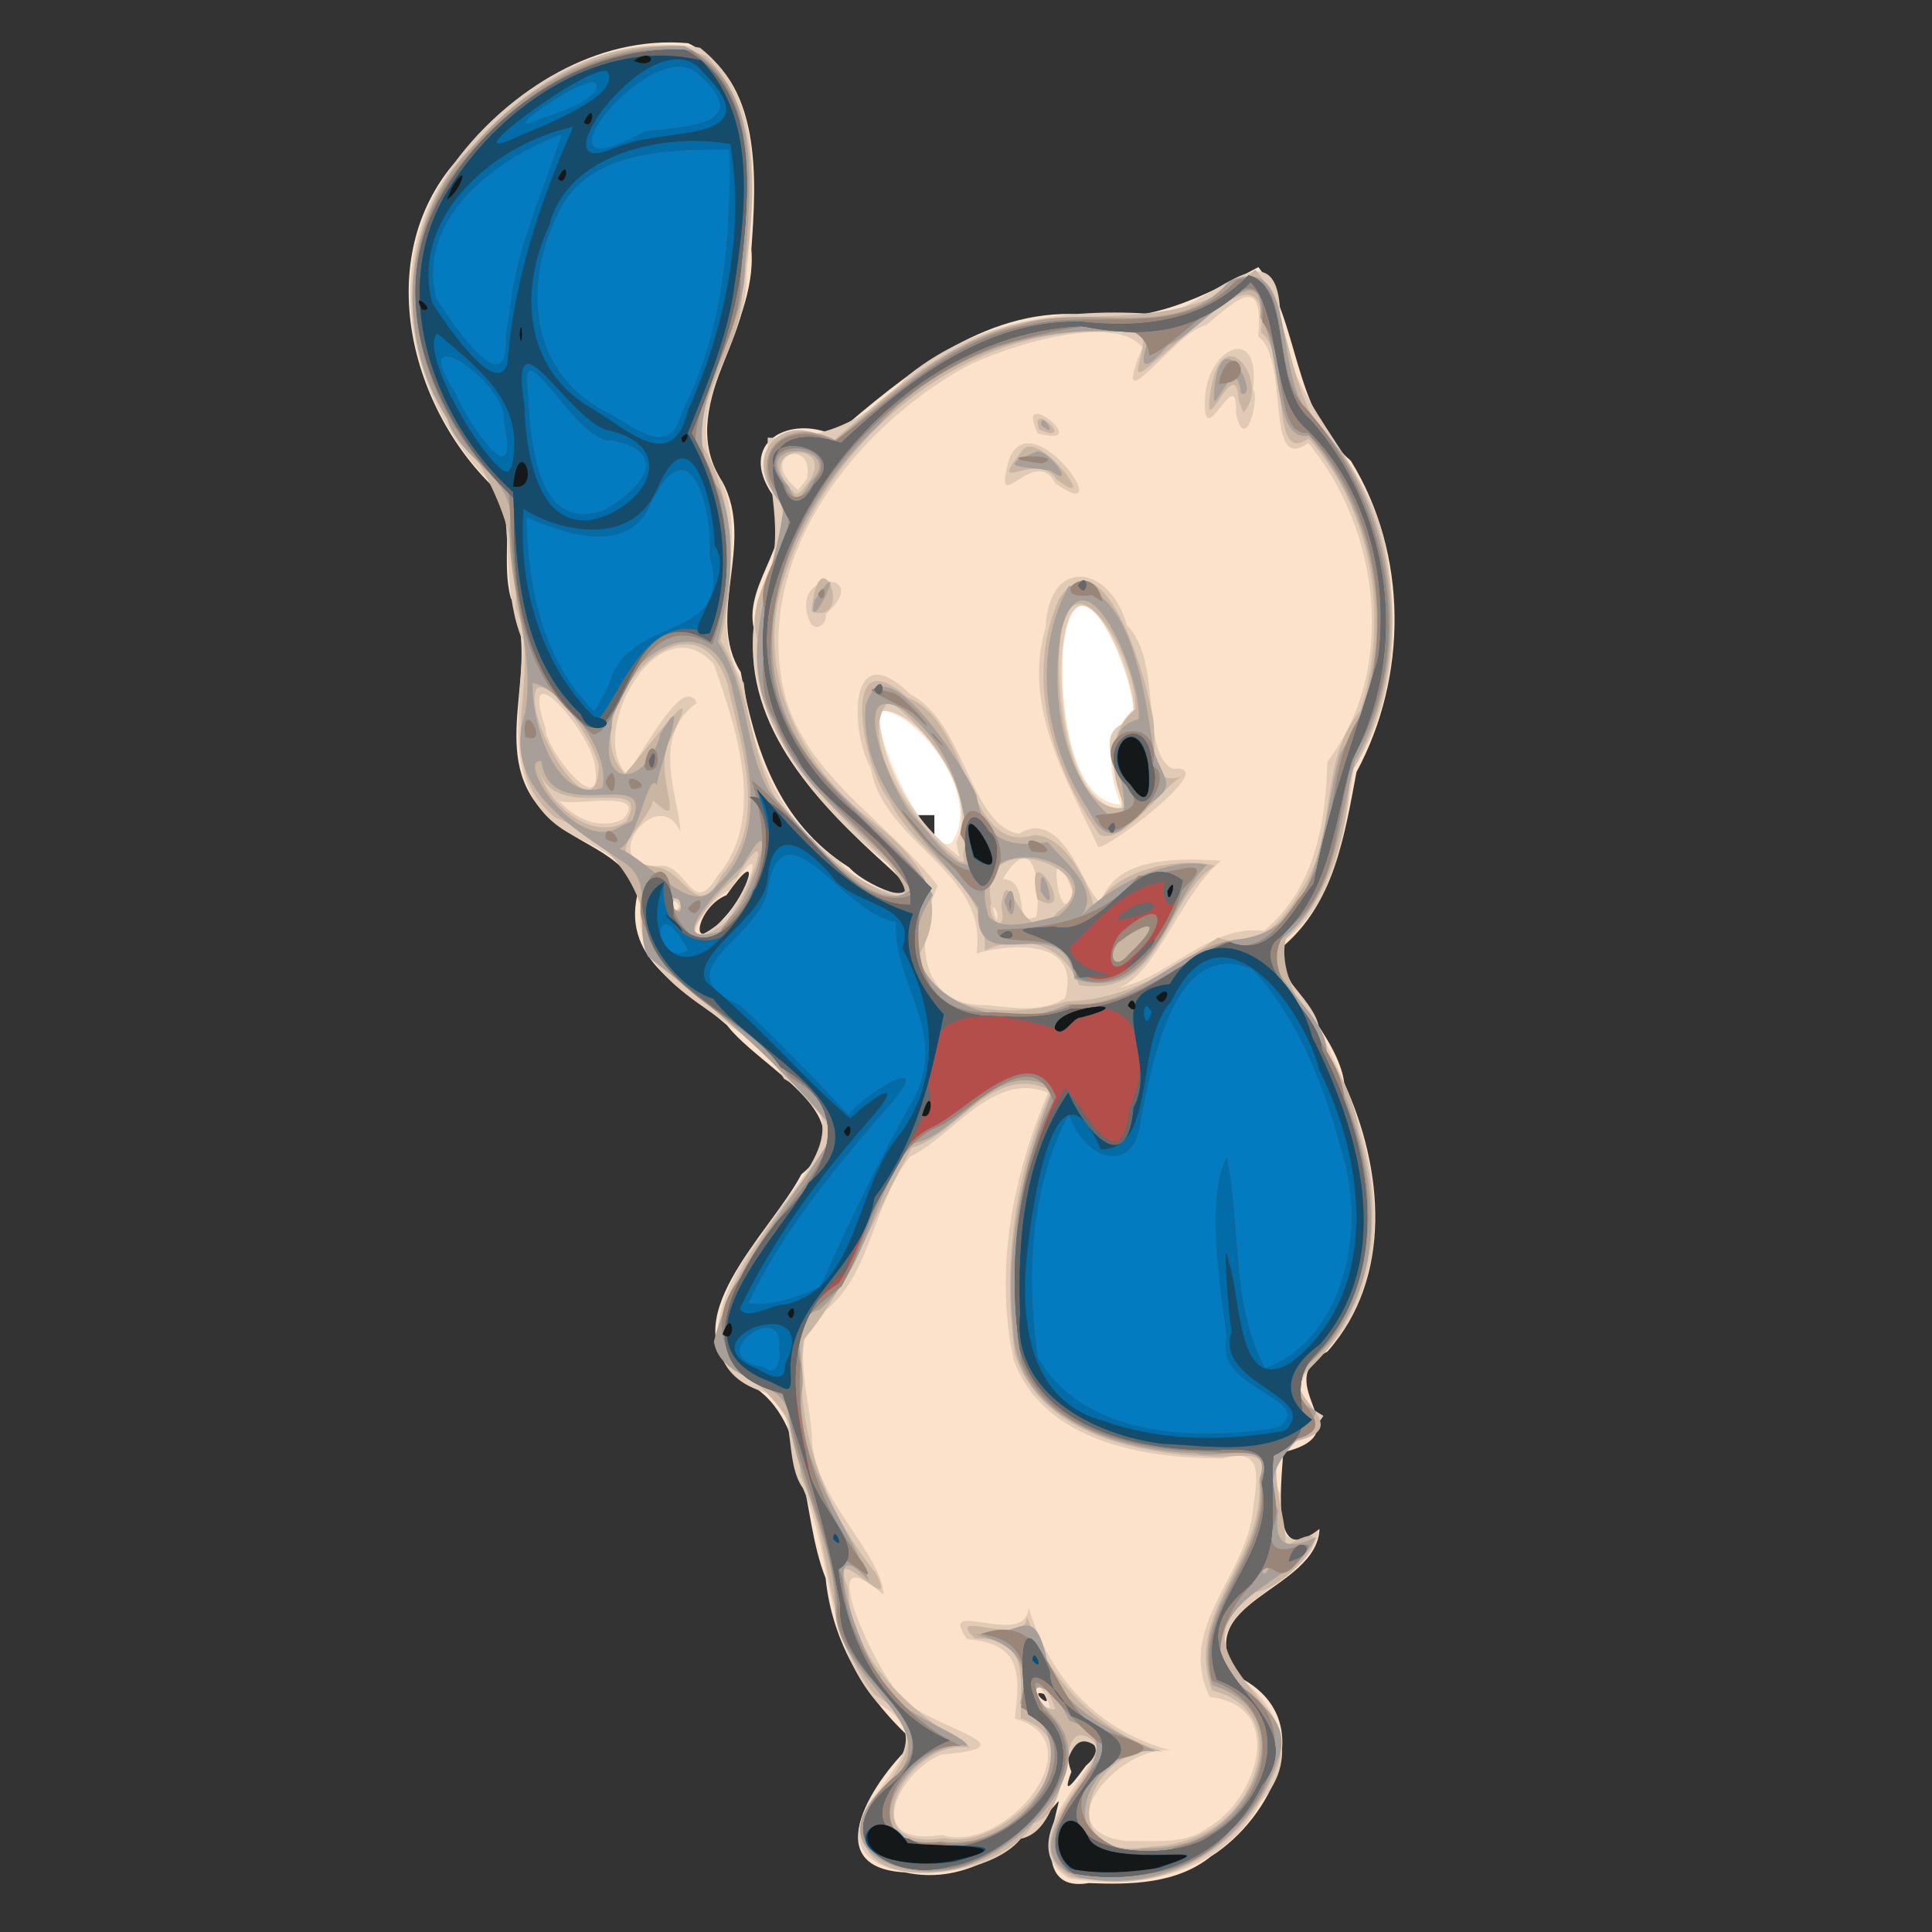 <?xml version="1.0" encoding="UTF-8" standalone="no"?>
<!-- Created with Inkscape (http://www.inkscape.org/) -->

<svg
   xmlns:dc="http://purl.org/dc/elements/1.1/"
   xmlns:cc="http://creativecommons.org/ns#"
   xmlns:rdf="http://www.w3.org/1999/02/22-rdf-syntax-ns#"
   xmlns:svg="http://www.w3.org/2000/svg"
   xmlns="http://www.w3.org/2000/svg"
   xmlns:sodipodi="http://sodipodi.sourceforge.net/DTD/sodipodi-0.dtd"
   xmlns:inkscape="http://www.inkscape.org/namespaces/inkscape"
   width="400"
   height="400"
   viewBox="0 0 105.833 105.833"
   version="1.1"
   id="svg8"
   inkscape:version="0.92.4 (5da689c313, 2019-01-14)"
   sodipodi:docname="Porky.svg">
  <rect x="0" y="0" width="105.833" height="105.833" fill="#333333" stroke="none"/>
  <defs
     id="defs2" />
  <sodipodi:namedview
     id="base"
     pagecolor="#ffffff"
     bordercolor="#666666"
     borderopacity="1.0"
     inkscape:pageopacity="0.0"
     inkscape:pageshadow="2"
     inkscape:zoom="1.4"
     inkscape:cx="107.56607"
     inkscape:cy="213.67656"
     inkscape:document-units="mm"
     inkscape:current-layer="layer1"
     showgrid="false"
     units="px"
     inkscape:window-width="1920"
     inkscape:window-height="986"
     inkscape:window-x="-11"
     inkscape:window-y="-11"
     inkscape:window-maximized="1" />
  <g
     inkscape:label="Layer 1"
     inkscape:groupmode="layer"
     id="layer1"
     transform="translate(0,-191.167)">
    <rect
       style="opacity:1;fill:#ffffff;fill-opacity:1;stroke:none;stroke-width:1.819;stroke-miterlimit:4;stroke-dasharray:none;stroke-opacity:1;paint-order:normal"
       id="rect2261"
       width="18.079"
       height="19.412"
       x="46.964"
       y="216.407" />
    <rect
       style="opacity:1;fill:#ffffff;fill-opacity:1;stroke:none;stroke-width:2;stroke-miterlimit:4;stroke-dasharray:none;stroke-opacity:1;paint-order:normal"
       id="rect2265"
       width="6.584"
       height="15.868"
       x="51.184"
       y="231.601" />
    <g
       id="g999"
       transform="matrix(1.023,0,0,1.023,2.986,-5.466)">
      <path
         style="fill:#fce2cb;stroke-width:0.232"
         d="m 55.383,293.045 c -3.469,0.608 -1.398,-4.579 -1.636,-4.369 -2.045,2.363 -4.879,4.53 -8.201,3.798 -4.852,-0.25 -1.57,-5.156 0.509,-6.979 -2.565,-2.287 -4.42,-5.287 -4.764,-8.779 -1.386,-3.413 -0.75,-8.886 -4.425,-10.557 -4.13,-3.057 1.51,-7.931 3.121,-11.061 3.718,-3.039 -2.17,-5.624 -3.976,-7.987 -2.21,-1.955 -5.588,-3.395 -4.812,-6.951 -0.453,-2.33 -3.668,-2.781 -5.03,-4.494 -3.07,-3.233 0.017,-7.76 -1.738,-11.444 -0.506,-1.801 0.176,-4.02 -0.634,-5.646 -4.773,-4.354 -6.855,-12.528 -2.29,-17.749 2.88,-3.805 7.53,-6.743 12.427,-6.301 3.98,1.941 3.657,7.281 3.38,11.038 0.371,4.344 -4.172,8.47 -1.545,12.457 1.78,3.294 -0.939,7.163 0.976,10.175 0.739,4.129 2.005,8.064 5.802,10.46 1.097,1.209 4.912,2.511 2.102,-0.009 -3.669,-3.319 -7.74,-7.406 -7.208,-12.797 -0.553,-2.519 2.484,-4.899 1.025,-7.116 -1.953,-2.825 0.889,-4.339 3.287,-3.215 3.718,-3.165 7.93,-6.787 13.171,-6.478 3.602,0.669 6.659,-1.002 9.542,-2.527 2.198,2.823 1.797,7.668 4.95,10.373 3.077,4.991 3.06,11.552 0.302,16.669 -0.645,3.374 -1.177,7.029 -3.993,9.382 -0.249,2.071 3.013,4.673 3.34,7.281 2.081,4.534 2.636,10.384 -0.903,14.366 -3.249,1.728 2.025,4.35 -2.364,5.392 -0.127,1.919 -0.665,6.284 1.938,4.105 -0.116,3.315 -7.162,3.877 -4.328,7.925 4.474,2.259 1.712,7.618 -1.483,9.61 -1.829,1.48 -4.307,1.522 -6.543,1.429 z m -0.147,-6.29 c 1.814,-1.522 -1.771,-2.273 -0.786,0.332 -0.639,1.706 0.451,0.088 0.786,-0.332 z m -2.248,-3.833 c -0.943,-0.316 0.606,1.004 0,0 z M 35.843,241.37 c 1.297,-1.345 2.159,-4.106 0.137,-1.221 -1.621,0.628 -2.13,3.472 -0.137,1.221 z m 12.328,-4.245 c 1.427,-2.525 -2.141,-6.926 -3.995,-6.874 -0.361,1.935 3.269,8.614 3.995,6.874 z m 8.935,-1.827 c -0.876,-2.007 -0.625,-3.961 0.659,-5.102 -0.103,-2.075 -2.863,-8.757 -3.705,-3.657 -0.312,2.543 0.156,8.676 3.046,8.76 z"
         id="path1021"
         inkscape:connector-curvature="0" />
      <path
         style="fill:#e2cbb6;stroke-width:0.232"
         d="m 54.339,292.799 c -3.017,-1.782 0.942,-5.308 1.536,-6.993 -2.276,-1.857 -1.415,4.302 -4.135,4.865 -2.111,2.648 -10.97,2.794 -8.115,-1.942 1.463,-1.952 3.324,-3.69 0.47,-5.309 -2.882,-3.253 -2.4,-7.775 -4.017,-11.514 -1.05,-1.462 -0.276,-4.091 -1.762,-5.067 -4.542,-1.112 -2.663,-5.767 -0.556,-8.36 1.726,-2.907 5.828,-6.005 1.308,-8.493 -2.004,-3.515 -7.939,-4.469 -7.704,-8.96 0.465,-2.07 -1.897,-3.214 -3.427,-4.002 -4.276,-2.048 -2.896,-6.846 -2.876,-10.517 -1.051,-2.489 -0.582,-5.366 -1.117,-7.873 -4.561,-4.111 -6.632,-11.425 -3.119,-16.831 2.874,-4.49 8.306,-7.988 13.739,-7.033 3.659,2.836 2.837,8.139 2.485,12.192 0.144,3.61 -3.466,6.969 -1.663,10.408 2.254,3.639 -0.8,8.004 1.523,11.411 0.438,3.809 1.853,7.344 5.168,9.588 1.058,1.501 5.435,2.789 2.533,0.094 -4.157,-3.371 -8.283,-8.404 -6.952,-14.134 1.748,-2.948 0.484,-5.777 0.532,-8.683 3.002,0.171 5.422,-0.987 7.56,-3.356 3.689,-2.964 8.562,-3.592 13.14,-3.264 2.565,0.179 6.618,-5.269 6.749,0.095 0.363,4.613 4.417,7.513 5.524,11.871 0.869,4.114 0.767,8.716 -1.581,12.355 -0.494,3.158 -0.788,6.727 -3.428,9 -2.114,1.353 1.463,3.218 1.57,5.026 2.571,4.851 4.492,11.079 1.253,16.104 -1.147,1.733 -3.843,3 -1.028,4.548 -0.951,1.544 -3.448,1.787 -2.312,4.207 -0.098,1.831 0.206,3.237 2.043,1.905 -0.304,3.102 -6.501,3.817 -4.726,7.562 2.491,1.564 3.92,4.5 1.632,7.018 -1.962,3.601 -6.088,4.719 -9.912,4.13 l -0.337,-0.05 z m 7.386,-2.694 c 2.703,-1.526 4.287,-6.559 0.132,-7.025 -1.751,-3.642 1.786,-6.317 2.278,-9.725 0.167,-1.597 0.832,-3.756 -1.547,-3.048 -4.16,0.015 -9.608,-0.862 -11.227,-5.266 -1.051,-4.809 -0.046,-9.886 1.844,-14.311 -2.923,-1.228 -5.167,2.381 -7.381,3.413 -2.132,2.609 -2.11,6.876 -5.09,8.615 -1.334,1.419 -0.209,4.618 -0.169,6.592 0.133,3.082 3.752,6.091 3.831,8.262 -3.825,-3.35 -0.654,3.371 0.432,4.802 0.735,2.191 8.351,3.281 2.662,3.749 -2.323,0.931 -4.286,5.002 0.006,4.305 3.458,1.069 8.393,-5.013 3.922,-6.229 0.315,-2.473 0.338,-4.011 -2.546,-4.254 -1.721,-2.36 3.177,0.593 3.283,-1.7 1.146,3.894 3.894,6.696 7.644,7.662 -2.548,-0.377 -7.014,4.276 -2.399,4.85 1.434,-0.043 3.089,0.219 4.324,-0.692 z m -8.589,-7.018 c -0.898,-1.525 -0.662,0.467 0.17,0.58 z m 0.973,-37.425 c 0.913,-3.246 -2.912,-2.914 -4.742,-2.399 0.671,-4.399 -4.922,-5.805 -5.663,-9.916 -1.114,-2.018 -1.227,-7.24 2.144,-3.94 2.916,1.497 3.185,7.032 5.8,7.449 2.497,-1.521 3.571,3.529 4.409,3.649 0.718,-2.529 4.502,-2.32 6.404,-2.203 -2.115,1.759 -3.41,5.934 -5.406,6.791 2.75,-0.636 4.827,-3.392 7.72,-3.035 2.678,-2.244 3.311,-5.738 3.38,-9.051 3.762,-4.927 2.827,-12.446 -1.02,-17.073 -2.374,1.736 -0.967,-4.495 -2.682,-5.706 0.327,-3.457 -1.178,-1.944 -2.793,-0.597 -1.632,0.293 -5.244,5.678 -3.41,1.192 -1.372,-1.862 -7.197,-0.161 -9.578,1.093 -5.804,3.286 -11.042,9.9 -9.698,16.927 0.929,4.76 5.549,7.226 8.324,10.8 -1.089,2.346 -1.33,6.49 2.662,6.389 1.354,0.152 2.939,0.416 4.149,-0.371 z m 1.777,-8.103 c -1.647,-3.558 -4.08,-7.501 -2.819,-11.719 0.169,-3.871 3.448,-3.406 4.362,-0.137 1.933,1.875 0.668,6.9 2.481,7.682 2.676,-0.31 -3.703,4.422 -4.024,4.174 z m 1.238,-2.05 c 0.279,-1.469 -1.957,-4.322 0.66,-4.696 0.367,-2.352 -3.092,-9.757 -3.781,-4.053 -0.339,2.615 0.346,8.68 3.121,8.749 z M 40.414,225.414 c -1.096,-2.733 3.512,-2.653 0.886,-0.317 0.098,0.586 -0.655,1.045 -0.886,0.317 z m 13.174,-7.318 c -1.114,-2.185 -3.412,2.153 -2.481,-1.275 1.223,-3.235 6.024,3.764 2.481,1.275 z m -0.932,-2.681 c -1.354,-2.736 3.112,0.866 0,0 z m 10.61,-1.084 c 0.117,-2.967 -1.894,2.603 -1.648,-0.978 0.245,-2.588 2.959,-3.763 2.562,-0.325 0.385,0.611 -0.46,3.573 -0.914,1.302 z m -27.332,27.038 c 1.286,-1.515 2.382,-4.729 0.206,-1.489 -1.508,0.737 -3.108,3.966 -0.206,1.489 z m 14.54,-0.3 c -0.526,-1.036 0.12,1.236 0,0 z m 2.102,0.219 c 0.273,-1.453 -0.081,-4.864 -1.798,-2.007 1.585,0.067 0.446,2.697 1.798,2.007 z M 33.451,240.731 c -0.556,-0.927 -0.37,0.863 0,0 z m 21.074,-0.757 c -1.539,-4.123 -0.709,2.681 0,0 z m -19.056,-0.814 c 2.684,-3.125 1.044,-7.912 -0.158,-11.371 -2.951,-3.361 -6.834,3.711 -4.669,5.879 0.768,-0.956 3.018,-5.428 3.75,-3.809 -2.575,1.813 -0.869,5.333 -0.878,6.898 -1.206,-2.738 -4.708,2.014 -1.074,1.812 1.43,-0.097 1.717,2.81 3.029,0.592 z m 12.817,-1.862 c 1.343,-2.486 -2.171,-7.463 -4.153,-6.991 0.151,3.101 1.909,5.93 4.325,7.795 z m -17.837,-1.216 c 1.599,-1.866 -3.724,-0.372 -3.587,-1.178 0.837,1.073 2.252,1.818 3.587,1.178 z m -1.507,-2.835 c -0.123,-1.686 -4.168,-6.487 -2.645,-2.034 -0.102,0.969 3.129,5.153 2.645,2.034 z m 11.341,-15.387 c 0.488,-2.294 -2.797,-1.321 -0.471,0.591 z"
         id="path1019"
         inkscape:connector-curvature="0" />
      <path
         style="fill:#cab5a3;stroke-width:0.232"
         d="m 54.436,292.716 c -3.313,-1.882 1.726,-5.515 1.348,-7.157 -2.306,-1.991 -0.947,3.477 -3.351,4.288 -1.728,3.001 -10.407,4.235 -8.996,-0.569 1.771,-2.418 3.842,-4.302 0.462,-6.335 -2.758,-3.357 -2.133,-7.974 -3.969,-11.714 0.083,-3.444 -2.156,-4.806 -4.462,-6.66 0.16,-4.459 4.052,-7.991 6.338,-11.646 -2.736,-3.609 -6.254,-6.568 -9.81,-9.286 -0.287,-3.544 -1.783,-6.242 -5.234,-7.683 -3.518,-2.921 -0.499,-7.595 -2.075,-11.229 0.298,-4.577 -1.81,-7.804 -4.38,-11.325 -1.967,-4.278 -1.508,-9.767 1.918,-13.202 2.947,-3.453 8.099,-6.829 12.676,-4.981 3.24,3.282 2.538,8.541 1.907,12.699 0.034,2.802 -2.549,5.511 -2.153,8.079 1.862,3.177 1.856,7.034 0.997,10.512 2.176,3.455 1.251,8.098 4.969,10.65 0.862,1.591 7.229,5.17 4.004,1.272 -3.277,-3.283 -7.433,-6.835 -6.992,-11.97 -0.818,-2.675 2.401,-5.263 1.106,-7.55 -2.081,-2.307 0.377,-4.9 2.859,-3.01 3.351,-2.882 6.844,-6.066 11.449,-6.624 4.045,-0.285 8.022,0.263 11.252,-2.628 2.178,2.429 1.509,7.248 4.561,9.669 3.476,5.062 3.696,12.118 0.517,17.368 -0.158,3.202 -1.045,6.501 -3.442,8.798 -0.722,3.047 3.563,6.647 3.897,10.337 1.545,4.497 0.733,9.901 -3.06,13.051 -0.848,1.291 2.997,2.776 -0.39,3.536 -1.973,0.756 -0.266,3.984 -0.482,5.625 3.621,-2.217 0.037,2.714 -1.914,2.42 -4.31,3.782 3.406,5.918 1.3,9.798 -1.591,3.767 -5.598,6.301 -9.72,5.603 l -0.686,-0.054 -0.446,-0.08 z m 6.815,-2.22 c 3.305,-1.344 4.97,-6.734 0.741,-7.76 -1.596,-4.09 2.872,-7.097 2.502,-11.19 0.853,-2.04 -1.469,-1.171 -2.666,-1.35 -3.945,-0.148 -9.096,-1.226 -10.408,-5.499 -0.685,-4.771 0.009,-9.666 1.96,-14.065 -3.079,-1.626 -5.032,2.357 -7.481,3.048 -1.938,3.493 -3.424,7.477 -5.785,10.276 -0.564,4.524 1.046,8.998 3.871,12.502 1.366,2.727 -2.791,-2.278 -1.487,0.821 0.044,4.118 4.303,7.233 6.549,8.525 -3.324,-0.634 -6.632,5.661 -1.38,4.83 3.232,0.778 8.524,-4.877 4.081,-6.407 -0.076,-2.159 0.539,-4.317 -2.445,-4.275 -1.823,-1.705 2.79,0.566 2.767,-1.181 1.204,3.585 4.042,6.299 7.346,7.252 -3.979,-0.731 -6.251,6.026 -0.77,5.076 0.896,-0.028 1.797,-0.205 2.606,-0.602 z m -7.654,-6.77 c -1.278,-3.362 -1.533,0.279 0,0 z m 0.574,-37.888 c 3.219,-0.091 5.651,-1.655 8.132,-3.428 2.132,0.777 3.406,-0.81 4.434,-2.499 2.029,-2.97 0.888,-6.82 3.179,-9.648 1.615,-4.87 0.658,-10.707 -2.762,-14.574 -2.183,1.57 -0.924,-4.514 -2.541,-5.665 0.425,-4.819 -3.999,0.303 -5.624,1.472 -2.605,2.43 1.255,-2.798 -2.282,-1.509 -8.223,-0.485 -15.667,6.08 -17.803,13.741 -1.268,4.566 0.96,9.298 4.523,12.168 2.593,2.021 4.74,4.271 2.846,7.478 0.497,3.319 5.485,3.311 7.899,2.464 z m 0.691,-0.879 c -0.85,-2.227 -3.091,-2.793 -5.055,-1.842 0.239,-3.627 -3.648,-5.055 -5.097,-8.03 -1.392,-1.621 -2.82,-8.891 0.941,-5.538 3.454,1.305 3.093,8.474 6.774,7.383 1.783,-0.1 3.286,3.232 3.241,4.087 0.92,-2.435 4.999,-2.928 6.457,-2.446 -2.712,1.761 -2.752,7.123 -7.262,6.386 z m -4.168,-4.197 c 0.349,-3.007 1.092,2.821 3.037,0.26 3.201,-2.112 -4.487,-4.95 -3.574,-0.438 -0.26,0.863 0.9,1.776 0.537,0.178 z m 1.93,-0.397 c -0.792,-3.846 2.407,1.309 0,0 z m -3.978,-2.36 c 0.656,-3.202 -1.293,-6.148 -3.934,-8.282 -1.941,2.031 1.437,6.925 3.787,8.609 l 0.218,0.023 -0.071,-0.35 z m 7.319,-1.1 c -2.553,-3.573 -4.043,-8.405 -2.174,-12.636 2.295,-3.477 4.519,3.656 4.93,5.927 0.501,1.625 -0.481,4.155 1.594,3.614 -1.199,0.781 -3.163,3.704 -4.35,3.095 z m 1.36,-1.445 c -0.954,-2.19 -0.866,-4.103 0.559,-5.288 0.061,-3.061 -3.826,-9.158 -4.082,-2.908 -0.171,2.44 0.599,8.69 3.523,8.196 z m -16.794,-10.51 c 0.428,-4.347 2.371,0.774 0,0 z m 13.117,-7.075 c -1.075,-1.632 -3.873,1.081 -1.773,-1.607 0.909,-0.997 4.24,3.53 1.773,1.607 z m -0.93,-2.667 c -0.541,-1.671 2.098,0.885 0,0 z m 10.685,-1.591 c -0.142,-2.766 -2.03,2.787 -1.477,-0.597 0.67,-3.894 3.237,-0.193 1.726,1.275 z m -27.624,28.117 c 1.264,-1.04 3.139,-6.433 0.748,-2.55 -0.991,0.627 -4.307,4.843 -0.748,2.55 z m -2.148,-1.046 c -0.773,-1.172 -0.637,0.991 0,0 z m 2.126,-1.65 c 2.483,-2.815 0.992,-6.892 0.286,-10.187 -1.93,-5.864 -8.478,1.844 -5.502,4.801 1.061,-1.127 4.533,-5.994 2.435,-1.881 -1.07,1.839 1.096,5.153 -0.915,3.316 -0.523,1.641 -3.109,2.968 0.127,3.555 1.652,0.138 2.157,3.099 3.569,0.396 z m -5.142,-2.846 c 1.524,-2.75 -4.105,0.382 -4.689,-2.95 0.215,1.779 2.766,4.153 4.689,2.95 z m -1.464,-2.946 c -0.232,-1.322 -2.53,-4.686 -3.32,-4.19 -0.897,1.442 3.153,8.239 3.32,4.19 z m 11.248,-15.238 c 1.548,-2.314 -3.236,-2.003 -0.872,0.505 0.332,0.45 0.726,-0.402 0.872,-0.505 z"
         id="path1017"
         inkscape:connector-curvature="0" />
      <path
         style="fill:#a79f98;stroke-width:0.232"
         d="m 54.862,292.74 c -4.933,-1.879 4.325,-6.832 -0.525,-8.385 -0.918,-2.177 -2.909,-2.479 -0.912,-0.262 2.701,2.804 -1.403,6.777 -4.131,7.822 -2.796,1.431 -8.56,-0.233 -5.052,-3.841 4.464,-3.278 -2.563,-5.719 -2.423,-9.808 -0.14,-3.533 -1.931,-6.564 -2.506,-10.01 0.064,-2.322 -3.616,-1.877 -4.006,-4.202 1.08,-4.281 4.307,-7.559 6.498,-11.277 -2.878,-3.552 -6.416,-6.579 -10.025,-9.345 -0.823,-1.618 0.466,-3.947 -1.313,-5.055 -2.649,-1.785 -6.567,-4.014 -5.275,-7.953 0.616,-3.481 -1.011,-6.798 -0.803,-10.291 0.253,-2.37 -2.739,-3.344 -3.363,-5.492 -2.893,-4.573 -2.403,-10.949 1.542,-14.747 2.752,-3.198 6.902,-5.401 11.164,-5.218 4.309,2.041 3.505,7.766 3.241,11.701 0.086,4.205 -4.152,8.148 -1.351,12.083 1.016,2.632 0.507,5.47 -0.105,8.128 1.682,2.418 1.363,5.601 2.749,8.006 1.741,1.857 5.599,7.045 7.646,5.213 -2.179,-3.081 -5.94,-5.028 -7.302,-8.777 -2.271,-3.775 0.034,-7.964 0.43,-11.677 -2.259,-2.611 -0.029,-5.01 2.785,-3.573 3.03,-2.415 5.957,-5.345 9.925,-6.18 3.652,-1.209 8.266,0.993 11.144,-2.319 3.922,-1.801 2.174,5.514 4.584,7.38 4.397,4.858 5.385,12.563 2.159,18.296 -0.878,3.353 -0.942,7.243 -3.976,9.574 -1.53,1.698 2.49,3.821 2.462,6.001 2.133,4.613 3.758,10.348 0.633,14.923 -0.933,1.724 -3.973,2.818 -1.201,4.341 -0.486,1.585 -3.256,2.7 -2.032,5.316 -0.319,2.114 0.744,2 2.044,1.417 -1.393,2.624 -5.524,2.901 -5.099,6.736 1.034,1.651 4.132,2.806 2.994,5.255 -1.443,4.406 -6,7.192 -10.6,6.219 z m 6.439,-2.122 c 3.35,-1.591 5.129,-6.818 0.7,-8.167 -1.373,-4.031 3.172,-6.956 2.529,-11.062 0.764,-2.233 -2.189,-0.978 -3.438,-1.363 -4.061,-0.099 -9.653,-1.817 -9.758,-6.726 -0.459,-4.364 0.528,-8.785 2.167,-12.774 -3.097,-1.913 -5.107,2.582 -7.603,2.923 -2.086,2.71 -2.388,6.723 -4.946,8.91 -1.945,0.419 -0.577,3.028 -0.957,4.426 -0.378,3.722 2.755,7.415 3.616,10.086 -2.939,-3.275 -0.382,4.057 0.578,5.055 0.645,2.09 4.192,2.915 4.725,3.772 -3.225,-0.513 -6.767,5.743 -1.402,5.114 4.249,0.614 8.161,-5.011 4.196,-7.393 0.603,-2.348 -0.392,-3.26 -2.619,-3.736 2.354,0.511 3.262,-1.905 3.989,1.136 0.536,3.008 4.256,4.341 5.896,5.18 -3.876,-0.503 -5.855,6.048 -0.608,5.193 0.999,-8.1e-4 2.027,-0.129 2.935,-0.572 z m 3.713,-14.377 c -0.346,-0.733 -0.524,0.797 0,0 z M 54.321,245.97 c 3.716,0.303 5.813,-3.118 9.129,-3.469 4.605,-0.551 4.381,-6.583 5.406,-9.946 3.287,-5.164 2.228,-12.516 -1.688,-17.027 -2.009,0.429 -1.399,-4.631 -2.598,-6.298 0.297,-3.832 -3.486,1.021 -4.914,1.447 -1.311,1.506 -1.678,1.377 -1.003,-0.519 -5.276,-0.896 -10.892,0.818 -14.525,4.813 -4.359,4.095 -7.582,10.926 -4.435,16.65 1.751,3.331 5.66,5.473 7.343,8.52 -3.04,4.43 2.52,7.494 6.464,6.15 z m 0.296,-1.339 c -0.566,-4 -5.438,0.322 -5.152,-3.81 -2.189,-3.287 -6.373,-6.108 -6.034,-10.79 0.916,-3.577 5.151,3.031 5.932,4.748 0.415,2.49 1.788,2.843 3.816,2.52 1.068,1.243 3.014,2.68 1.642,4.128 1.646,-1.839 4.905,-3.347 6.892,-2.903 -2.219,2.122 -2.799,7.498 -7.095,6.107 z m 2.884,-1.293 c 2.036,-1.932 1.04,-1.888 -0.568,-0.631 -0.565,0.674 -0.172,1.52 0.568,0.631 z m -3.732,-2.085 c 3.652,-2.961 -5.381,-5.269 -3.759,0.013 0.699,0.931 2.779,0.196 3.759,-0.013 z M 50.857,240.471 c 0.688,-2.019 0.741,2.316 0,0 z m 1.949,-0.563 c -0.079,-2.345 1.142,1.919 3e-6,0 z m -3.806,-1.393 c -0.235,-3.003 -0.62,-6.063 -3.56,-8.314 -3.195,-1.774 -0.49,4.823 0.667,5.841 0.765,0.741 1.841,2.557 2.893,2.473 z m 6.335,-2.972 c -2.287,-3.441 -3.06,-8.23 -1.029,-11.94 3.395,-0.2 4.07,5.869 4.552,8.779 0.595,1.831 1.444,1.855 -0.756,3.221 -1.121,1.497 -1.827,1.791 -2.767,-0.059 z m 1.911,0.075 c 0.267,-1.663 -1.51,-4.287 0.8,-4.893 0.229,-2.179 -2.934,-9.739 -4.175,-4.61 -0.495,3.423 0.027,7.598 2.786,9.94 l 0.256,-0.105 0.334,-0.332 z M 40.696,224.371 c 2.121,-3.15 -0.507,2.403 0,0 z m 12.612,-6.972 c -1.397,-0.232 -3.073,-0.078 -0.722,-1.005 0.658,-0.151 2.227,2.091 0.722,1.005 z m -0.478,-2.43 c -0.019,-0.889 1.061,0.937 0,0 z m 9.27,-1.845 c 0.357,-4.088 2.532,0.553 1.434,0.157 -0.296,-2.604 -1.648,1.894 -1.434,-0.157 z m -25.883,28.156 c 1.18,-0.971 2.76,-6.518 0.637,-2.725 -0.867,0.889 -4.515,4.464 -1.28,3.553 l 0.294,-0.357 z m -2.768,-0.899 c -1.404,-0.615 0.516,1.705 0,0 z m 2.02,-0.753 c 3.008,-2.839 1.514,-7.204 0.787,-10.707 -1.27,-4.85 -6.506,-1.207 -6.413,2.243 -0.86,3.311 1.835,3.254 2.609,0.333 1.838,-3.163 -0.422,2.684 -0.17,2.793 -0.51,-0.952 -0.998,2.95 -2.031,3.372 1.627,0.605 3.936,3.879 5.218,1.966 z m -4.533,-3.459 c 1.288,-3.091 -4.375,0.442 -4.861,-3.19 -1.452,-0.245 1.912,5.132 4.296,3.45 l 0.565,-0.26 z M 29.336,234.404 c 0.517,-2.219 -2.634,-5.597 -3.731,-5.609 -0.073,2.037 1.194,6.436 3.731,5.609 z m 11.163,-16.412 c 2.045,-2.031 -3.592,-2.408 -1.183,0.267 0.378,1.135 0.808,0.387 1.183,-0.267 z"
         id="path1015"
         inkscape:connector-curvature="0" />
      <path
         style="fill:#998679;stroke-width:0.232"
         d="m 54.291,292.467 c -2.118,-1.998 0.91,-4.758 2.108,-6.699 -1.676,-0.656 -5.114,-5.972 -3.443,-1.998 3.304,2.801 -0.87,6.851 -3.651,8.099 -3.34,1.435 -8.379,-0.687 -4.569,-4.324 3.999,-2.997 -3.302,-5.478 -2.813,-9.46 -0.361,-3.861 -2.259,-7.318 -2.735,-11.157 -3.147,-0.726 -4.704,-3.915 -2.251,-6.523 1.26,-3.581 7.831,-7.451 2.443,-10.515 -2.099,-3.103 -6.806,-4.376 -7.715,-7.968 -1.039,-1.583 0.989,-4.613 1.338,-2.034 -0.347,1.055 1.862,4.267 2.792,2.031 2.663,-2.503 2.32,-5.219 1.543,-7.914 2.451,1.802 5.688,7.427 8.645,6.089 -1.941,-3.443 -6.023,-5.405 -7.379,-9.317 -1.193,-1.782 -0.383,-4.038 -0.606,-6.041 -0.508,-2.022 2.092,-3.83 1.082,-5.614 -2.12,-2.494 -0.011,-4.577 2.69,-3.267 3.236,-2.4 6.26,-5.538 10.444,-6.248 3.69,-0.851 8.224,0.793 11.085,-2.409 3.136,-0.909 1.741,5.057 3.641,6.791 4.392,4.933 6.092,12.591 2.736,18.533 -1.131,2.974 -0.686,6.607 -3.186,9.037 -3.318,2.723 2.422,6.063 2.559,9.485 1.969,4.652 2.004,10.822 -2.111,14.36 -2.013,1.443 2.884,3.225 -0.918,3.988 -1.631,0.51 -0.322,2.902 -0.659,4.225 -1.174,3.434 3.51,-0.33 1.105,2.366 -1.241,1.381 -1.175,-0.974 -2.315,1.05 -1.317,1.192 -2.72,4.251 -0.769,5.439 3.325,1.766 1.909,5.769 -0.417,7.756 -2.185,2.582 -5.575,2.697 -8.673,2.236 z m 7.316,-1.916 c 3.468,-1.725 4.588,-6.855 0.366,-8.345 -0.966,-3.932 3.242,-6.734 2.641,-10.73 0.733,-1.984 -1.4,-1.335 -2.632,-1.513 -3.768,-0.092 -8.661,-0.886 -10.215,-4.854 -0.675,-4.66 -0.474,-9.662 1.704,-13.934 -1.181,-3.443 -4.607,0.92 -6.497,1.523 -2.673,1.518 -3.306,5.67 -4.826,8.391 -1.491,1.213 -2.753,2.006 -2.2,4.163 -0.299,3.873 1.031,7.641 3.372,10.697 1.143,1.957 -2.248,-2.056 -1.126,0.83 0.279,3.931 3.348,7.593 6.354,8.927 -3.309,-0.339 -6.142,5.747 -1.088,5.149 3.749,0.824 8.857,-4.927 4.289,-7.218 0.38,-2.127 0.234,-3.61 -2.171,-3.919 3.901,-1.385 3.542,3.604 6.446,5.112 1.87,0.651 3.646,1.007 0.805,1.605 -4.276,2.399 -0.212,6.106 3.216,4.69 l 0.828,-0.234 0.732,-0.339 z M 54.507,246.011 c 3.313,0.155 5.549,-2.237 8.253,-3.383 2.042,0.861 3.081,-1.326 4.158,-2.669 2.003,-3.034 1.031,-6.858 3.243,-9.736 1.471,-5.007 0.621,-10.993 -3.059,-14.832 -1.817,0.166 -1.113,-4.446 -2.424,-5.933 0.316,-4.649 -4.222,1.137 -6.05,1.796 -0.31,-2.881 -5.875,-1.131 -8.148,-0.524 -6.637,2.562 -12.14,9.157 -12.129,16.456 0.095,5.433 4.965,8.569 8.256,12.162 -0.663,2.893 -0.82,7.332 3.656,7.061 1.389,0.08 2.973,0.294 4.246,-0.398 z m 0.196,-1.467 c 0.097,-2.97 -4.417,-1.299 -4.219,-2.556 2.941,-0.055 5.755,-0.617 7.552,-2.877 1.572,0.027 4.581,-1.4 2.336,0.759 -0.614,2.297 -2.929,5.906 -5.669,4.674 z m 2.797,-1.207 c 2.036,-1.932 1.04,-1.888 -0.568,-0.631 -0.565,0.674 -0.172,1.52 0.568,0.631 z m -6.393,-2.741 c 0.214,-0.869 0.099,1.008 0,0 z m -3.434,-2.369 c -1.205,-0.927 -3.727,-4.396 -1.277,-1.497 1.252,1.69 4.1,3.582 2.109,0.149 0.316,-2.976 2.47,0.167 2.128,1.504 -0.462,1.813 -1.213,2.081 -2.315,0.467 -0.215,-0.208 -0.43,-0.415 -0.645,-0.623 z m 4.634,-0.435 c -0.918,-1.492 2.305,0.433 0,0 z m 3.556,-1.763 c -0.913,-0.472 3.563,0.311 1.295,-2.107 -2.176,-2.618 2.25,-3.824 1.655,-0.69 1.574,0.759 -2.292,5.018 -2.926,2.835 z m -8.749,-4.291 c -0.658,-1.034 1.32,1.327 0,0 z m -1.129,-1.333 c -1.142,-0.712 -3.759,-1.724 -1.055,-1.093 0.794,0.32 2.903,2.968 1.055,1.093 z m 9.551,-6.323 c -2.616,0.349 0.016,-2.147 0.59,0.346 z m -14.658,-0.061 c 0.556,-0.927 0.37,0.863 0,0 z M 52.882,217.027 c -3.595,-0.419 1.627,-0.581 0,0 z m 9.459,-4.262 c 0.574,-2.763 2.35,-0.042 0,0 z m -21.653,5.173 c 1.837,-2.106 -3.805,-2.584 -1.545,0.293 0.293,1.137 1.323,0.42 1.545,-0.293 z m -6.773,22.91 c 1.159,-1.334 0.619,1.004 0,0 z m -4.412,-3.716 c -0.1,-1.251 1.484,0.742 0,0 z m 0.002,-3.041 c 0.635,-1.645 0.693,1.638 0,0 z m 1.393,0.367 c -0.714,-1.23 1.52,0.035 0,0 z m 0.696,-1.225 c 0.375,-2.349 1.338,0.452 0.102,0.215 z M 27.918,230.638 c -3.387,-3.058 -3.339,-7.854 -3.583,-12.071 -4.688,-4.12 -6.973,-11.763 -2.949,-17.086 2.872,-3.92 7.688,-7.221 12.728,-6.561 4.051,2.619 2.848,8.204 2.623,12.271 0.006,3.008 -2.261,5.868 -2.425,8.584 1.979,3.27 2.139,7.399 0.912,10.96 -4.08,-2.385 -4.794,4.722 -6.403,4.804 l -0.403,-0.38 z m -2.708,1.039 c -0.282,-2.328 1.442,0.55 1.2e-5,0 z"
         id="path1013"
         inkscape:connector-curvature="0" />
      <path
         style="fill:#b44e4b;stroke-width:0.232"
         d="m 54.573,292.526 c -3.754,-2.665 5.048,-6.563 -0.145,-8.441 -0.721,-1.887 -3.138,-3.355 -1.705,-0.332 3.672,2.94 -1.357,7.869 -4.704,8.377 -2.968,0.919 -6.726,-1.315 -3.446,-4.166 4.387,-3.361 -2.846,-5.634 -2.489,-9.826 -0.682,-3.846 -1.875,-7.735 -3.11,-11.335 -5.42,-1.239 -2.48,-6.449 -0.177,-9.3 2.756,-2.763 4.123,-5.861 0.102,-8.135 -2.054,-2.978 -6.721,-4.162 -7.269,-7.888 -0.79,-2.785 1.684,-3.203 1.502,-0.193 2.54,4.155 6.85,-4.261 4.095,-6.405 2.351,-0.081 4.801,5.832 8.601,5.782 0.359,-3.007 -4.735,-5.064 -6.093,-7.95 -2.55,-3.738 -2.142,-8.592 -0.315,-12.535 -1.774,-2.963 -1.105,-5.463 2.697,-4.249 3.559,-3.305 7.734,-6.618 12.886,-6.485 3.256,0.356 6.56,-0.01 8.93,-2.489 2.37,0.596 1.146,5.929 3.282,7.695 4.378,4.901 5.38,12.468 2.243,18.272 -0.971,3.399 -1.139,7.314 -4.139,9.725 -1.123,1.653 2.421,3.707 2.549,5.791 2.584,5.024 3.999,11.977 -0.462,16.413 -1.792,2.099 0.887,3.861 -2.136,5.309 -0.252,2.787 0.663,5.521 -1.792,7.41 -4.198,4.01 4.406,6.305 1.159,10.266 -1.883,3.914 -5.947,5.456 -10.063,4.691 z m 7.328,-2.021 c 3.294,-1.909 4.677,-6.753 0.354,-8.345 -1.425,-3.789 3.277,-6.583 2.391,-10.51 0.631,-1.991 -0.926,-1.87 -2.441,-1.791 -4.069,0.021 -9.778,-1.13 -10.596,-5.896 -0.505,-4.431 0.158,-8.958 2.024,-13.015 -1.293,-3.249 -4.775,0.75 -6.614,1.612 -2.688,1.214 -3.316,5.786 -5.021,8.369 -3.315,1.996 -2.344,6.324 -1.654,9.676 0.245,2.45 3.442,4.519 1.619,5.655 0.437,3.72 2.348,7.633 5.965,9.156 -1.846,0.559 -5.734,4.425 -2.143,5.284 3.752,2.21 11.178,-3.939 6.348,-6.691 -0.466,-1.924 -0.582,-6.606 1.153,-2.317 -0.03,3.124 6.486,3.136 2.539,5.562 -3.991,4.185 3.827,4.921 6.075,3.253 z m -7.48,-44.276 c 3.504,0.076 5.605,-2.558 8.52,-3.569 2.241,0.933 3.336,-1.713 4.492,-3.134 0.775,-4.23 2.274,-7.989 3.453,-12.104 0.569,-4.325 -0.628,-9.095 -3.787,-12.198 -2.104,-1.656 -1.341,-6.109 -3.047,-7.913 -2.75,2.698 -5.459,3.07 -9.076,2.36 -8.009,0.377 -14.767,7.213 -16.634,14.752 -0.928,4.381 1.277,8.719 4.648,11.438 1.327,1.308 2.658,2.612 3.987,3.918 -2.121,2.852 -0.427,6.95 3.314,6.836 1.374,0.087 2.827,0.125 4.131,-0.386 z m 0.129,-2.19 c -0.318,-1.988 -5.187,-2.002 -1.023,-2.198 2.689,0.652 5.03,-4.962 6.762,-2.117 -0.583,2.103 -3.299,6.51 -5.739,4.314 z m 3.195,-0.61 c 1.78,-1.514 1.881,-3.426 -0.503,-1.398 -0.911,0.725 -1.044,2.957 0.503,1.398 z m -7.119,-1.08 c 0.681,-0.776 1.075,0.441 0,0 z m -1.109,-2.81 c -1.207,-0.991 -0.922,-5.285 0.519,-2.784 0.996,0.617 -2.67e-4,3.477 -0.519,2.784 z m 6.911,-2.985 c 0.556,-0.927 0.37,0.863 0,0 z m 0.996,-2.263 c -2.076,-2.008 1.061,-4.445 1.338,-1.218 0.52,1.178 -0.334,3.193 -1.338,1.218 z M 43.895,229.127 c 0.625,-0.935 0.547,0.904 0,0 z m 10.908,-5.57 c 0.625,-0.935 0.547,0.904 0,0 z m -14.159,-5.373 c 2.446,-2.19 -3.987,-3.342 -1.659,-0.053 0.359,1.287 1.129,1.13 1.659,0.053 z m 25.449,57.647 c 0.401,-1.726 1.924,-0.532 0,0 z M 31.826,232.956 c 0.558,-1.295 0.254,1.23 0,0 z M 28.431,231.035 c -3.497,-2.975 -3.968,-7.812 -3.8,-12.111 -4.088,-3.92 -6.965,-10.215 -4.206,-15.677 2.5,-4.845 7.797,-8.632 13.366,-8.359 4.081,2.216 3.373,7.889 2.961,11.808 -0.431,3.023 -1.483,5.9 -2.643,8.709 1.909,3.368 2.559,7.527 1.022,11.169 -4.465,-2.702 -4.536,5.704 -6.7,4.461 z"
         id="path1011"
         inkscape:connector-curvature="0" />
      <path
         style="fill:#037bc0;stroke-width:0.232"
         d="m 54.573,292.526 c -3.754,-2.665 5.048,-6.563 -0.145,-8.441 -0.721,-1.887 -3.138,-3.355 -1.705,-0.332 3.672,2.94 -1.357,7.869 -4.704,8.377 -2.968,0.919 -6.726,-1.315 -3.446,-4.166 4.387,-3.361 -2.846,-5.634 -2.489,-9.826 -0.682,-3.846 -1.875,-7.735 -3.11,-11.335 -5.42,-1.239 -2.48,-6.449 -0.177,-9.3 2.756,-2.763 4.123,-5.861 0.102,-8.135 -2.054,-2.978 -6.721,-4.162 -7.269,-7.888 -0.79,-2.785 1.684,-3.203 1.502,-0.193 2.54,4.155 6.85,-4.261 4.095,-6.405 2.351,-0.081 4.801,5.832 8.601,5.782 0.359,-3.007 -4.735,-5.064 -6.093,-7.95 -2.55,-3.738 -2.142,-8.592 -0.315,-12.535 -1.774,-2.963 -1.105,-5.463 2.697,-4.249 3.559,-3.305 7.734,-6.618 12.886,-6.485 3.256,0.356 6.56,-0.01 8.93,-2.489 2.37,0.596 1.146,5.929 3.282,7.695 4.378,4.901 5.38,12.468 2.243,18.272 -0.971,3.399 -1.139,7.314 -4.139,9.725 -1.123,1.653 2.421,3.707 2.549,5.791 2.584,5.024 3.999,11.977 -0.462,16.413 -1.792,2.099 0.887,3.861 -2.136,5.309 -0.252,2.787 0.663,5.521 -1.792,7.41 -4.198,4.01 4.406,6.305 1.159,10.266 -1.883,3.914 -5.947,5.456 -10.063,4.691 z m 7.328,-2.021 c 3.294,-1.909 4.677,-6.753 0.354,-8.345 -1.425,-3.789 3.277,-6.583 2.391,-10.51 0.631,-1.991 -0.926,-1.87 -2.441,-1.791 -3.974,0.035 -9.245,-1.042 -10.51,-5.386 -0.716,-4.724 -0.124,-9.901 2.448,-13.995 1.215,1.517 2.989,4.997 3.431,1.088 1.669,-3.765 -0.422,-7.143 -4.023,-4.317 -3.635,-1.068 -7.645,-1.428 -6.651,3.797 -1.184,3.121 -3.457,5.973 -4.563,9.263 -3.062,2.343 -3.054,6.122 -2.116,9.794 0.064,2.599 3.626,4.964 1.745,6.155 0.437,3.72 2.348,7.633 5.965,9.156 -1.846,0.559 -5.734,4.425 -2.143,5.284 3.752,2.21 11.178,-3.939 6.348,-6.691 -0.466,-1.924 -0.582,-6.606 1.153,-2.317 -0.03,3.124 6.486,3.136 2.539,5.562 -3.991,4.185 3.827,4.921 6.075,3.253 z m -7.48,-44.276 c 3.504,0.076 5.605,-2.558 8.52,-3.569 2.241,0.933 3.336,-1.713 4.492,-3.134 0.775,-4.23 2.274,-7.989 3.453,-12.104 0.569,-4.325 -0.628,-9.095 -3.787,-12.198 -2.104,-1.656 -1.341,-6.109 -3.047,-7.913 -2.75,2.698 -5.459,3.07 -9.076,2.36 -8.009,0.377 -14.767,7.213 -16.634,14.752 -0.928,4.381 1.277,8.719 4.648,11.438 1.327,1.308 2.658,2.612 3.987,3.918 -2.121,2.852 -0.427,6.95 3.314,6.836 1.374,0.087 2.827,0.125 4.131,-0.386 z m 0.129,-2.19 c -0.318,-1.988 -5.187,-2.002 -1.023,-2.198 2.928,0.582 4.292,-4.46 6.886,-2.477 -0.46,2.135 -1.224,1.178 -0.948,0.067 -1.955,0.05 -4.029,2.401 -5.121,3.508 0.395,1.832 4.229,1.337 0.549,1.613 l -0.343,-0.513 z m 3.11,-0.328 c 1.905,-2.232 1.443,-0.838 -0.188,0.312 l -0.145,0.01 z m -7.035,-1.362 c 0.681,-0.776 1.075,0.441 0,0 z m 6.266,-0.869 c 1.257,-1.696 3.713,-0.64 0,0 z m -7.375,-1.942 c -1.207,-0.991 -0.922,-5.285 0.519,-2.784 0.996,0.617 -2.67e-4,3.477 -0.519,2.784 z m 6.911,-2.985 c 0.556,-0.927 0.37,0.863 0,0 z m 0.996,-2.263 c -2.076,-2.008 1.061,-4.445 1.338,-1.218 0.52,1.178 -0.334,3.193 -1.338,1.218 z M 43.895,229.127 c 0.625,-0.935 0.547,0.904 0,0 z m 10.908,-5.57 c 0.625,-0.935 0.547,0.904 0,0 z m -14.159,-5.373 c 2.446,-2.19 -3.987,-3.342 -1.659,-0.053 0.359,1.287 1.129,1.13 1.659,0.053 z m 25.449,57.647 c 0.401,-1.726 1.924,-0.532 0,0 z M 31.826,232.956 c 0.558,-1.295 0.254,1.23 0,0 z M 28.431,231.035 c -3.497,-2.975 -3.968,-7.812 -3.8,-12.111 -4.088,-3.92 -6.965,-10.215 -4.206,-15.677 2.5,-4.845 7.797,-8.632 13.366,-8.359 4.081,2.216 3.373,7.889 2.961,11.808 -0.431,3.023 -1.483,5.9 -2.643,8.709 1.909,3.368 2.559,7.527 1.022,11.169 -4.465,-2.702 -4.536,5.704 -6.7,4.461 z"
         id="path1009"
         inkscape:connector-curvature="0" />
      <path
         style="fill:#696867;stroke-width:0.232"
         d="m 54.573,292.526 c -3.754,-2.665 5.048,-6.563 -0.145,-8.441 -0.721,-1.887 -3.138,-3.355 -1.705,-0.332 3.672,2.94 -1.357,7.869 -4.704,8.377 -2.968,0.919 -6.726,-1.315 -3.446,-4.166 4.387,-3.361 -2.846,-5.634 -2.489,-9.826 -0.682,-3.846 -1.875,-7.735 -3.11,-11.335 -5.42,-1.239 -2.48,-6.449 -0.177,-9.3 2.756,-2.763 4.123,-5.861 0.102,-8.135 -2.054,-2.978 -6.721,-4.162 -7.269,-7.888 -0.79,-2.785 1.684,-3.203 1.502,-0.193 2.54,4.155 6.85,-4.261 4.095,-6.405 2.351,-0.081 4.801,5.832 8.601,5.782 0.359,-3.007 -4.735,-5.064 -6.093,-7.95 -2.55,-3.738 -2.142,-8.592 -0.315,-12.535 -1.774,-2.963 -1.105,-5.463 2.697,-4.249 3.559,-3.305 7.734,-6.618 12.886,-6.485 3.256,0.356 6.56,-0.01 8.93,-2.489 2.37,0.596 1.146,5.929 3.282,7.695 4.378,4.901 5.38,12.468 2.243,18.272 -0.971,3.399 -1.139,7.314 -4.139,9.725 -1.123,1.653 2.421,3.707 2.549,5.791 2.584,5.024 3.999,11.977 -0.462,16.413 -1.792,2.099 0.887,3.861 -2.136,5.309 -0.252,2.787 0.663,5.521 -1.792,7.41 -4.198,4.01 4.406,6.305 1.159,10.266 -1.883,3.914 -5.947,5.456 -10.063,4.691 z m 7.328,-2.021 c 3.294,-1.909 4.677,-6.753 0.354,-8.345 -1.425,-3.789 3.277,-6.583 2.391,-10.51 0.631,-1.991 -0.926,-1.87 -2.441,-1.791 -3.974,0.035 -9.245,-1.042 -10.51,-5.386 -0.716,-4.724 -0.124,-9.901 2.448,-13.995 1.215,1.517 2.989,4.997 3.431,1.088 1.669,-3.765 -0.422,-7.143 -4.023,-4.317 -3.635,-1.068 -7.645,-1.428 -6.651,3.797 -1.184,3.121 -3.457,5.973 -4.563,9.263 -3.062,2.343 -3.054,6.122 -2.116,9.794 0.064,2.599 3.626,4.964 1.745,6.155 0.437,3.72 2.348,7.633 5.965,9.156 -1.846,0.559 -5.734,4.425 -2.143,5.284 3.752,2.21 11.178,-3.939 6.348,-6.691 -0.466,-1.924 -0.582,-6.606 1.153,-2.317 -0.03,3.124 6.486,3.136 2.539,5.562 -3.991,4.185 3.827,4.921 6.075,3.253 z m 3.753,-21.926 c 1.769,-1.533 -3.689,-1.996 -2.883,-4.757 -0.405,-2.982 -1.128,-7.446 0.006,-9.684 0.786,3.732 0.199,7.919 2.054,11.325 4.072,-1.47 5.321,-7.061 4.246,-11.035 -0.972,-3.669 -2.314,-7.49 -4.931,-10.312 -4.225,-1.742 -5.298,4.954 -5.956,7.934 -0.285,3.32 -3.159,2.214 -3.87,-0.178 -2.067,3.958 -2.295,8.694 -1.649,13.043 2.461,4.182 8.087,4.403 12.404,3.811 z m -26.864,-4.175 c 0.332,-2.745 -4.263,0.529 -0.77,1.005 0.709,0.668 0.917,-0.661 0.77,-1.005 z m 2.212,-3.3 c 1.534,-3.445 3.173,-6.863 5.041,-10.139 1.784,-3.55 -1.113,-6.003 -1.002,-9.384 -2.836,-0.382 -6.095,-6.784 -6.882,-1.539 -0.652,2.549 -5.571,4.179 -1.417,6.01 2.006,1.868 3.907,3.844 5.778,5.846 0.807,-1.131 4.743,-3.463 2.298,-0.614 -2.865,3.306 -5.777,6.738 -7.653,10.709 1.258,0.169 2.692,-0.355 3.836,-0.889 z m 13.42,-14.875 c 3.504,0.076 5.605,-2.558 8.52,-3.569 2.241,0.933 3.336,-1.713 4.492,-3.134 0.775,-4.23 2.274,-7.989 3.453,-12.104 0.569,-4.325 -0.628,-9.095 -3.787,-12.198 -2.104,-1.656 -1.341,-6.109 -3.047,-7.913 -2.75,2.698 -5.459,3.07 -9.076,2.36 -8.009,0.377 -14.767,7.213 -16.634,14.752 -0.928,4.381 1.277,8.719 4.648,11.438 1.327,1.308 2.658,2.612 3.987,3.918 -2.121,2.852 -0.427,6.95 3.314,6.836 1.374,0.087 2.827,0.125 4.131,-0.386 z m 0.129,-2.19 c -0.318,-1.988 -5.187,-2.002 -1.023,-2.198 2.928,0.582 4.292,-4.46 6.886,-2.477 -0.46,2.135 -1.224,1.178 -0.948,0.067 -1.955,0.05 -4.029,2.401 -5.121,3.508 0.395,1.832 4.229,1.337 0.549,1.613 l -0.343,-0.513 z m 3.11,-0.328 c 1.905,-2.232 1.443,-0.838 -0.188,0.312 l -0.145,0.01 z m -7.035,-1.362 c 0.681,-0.776 1.075,0.441 0,0 z m 6.266,-0.869 c 1.257,-1.696 3.713,-0.64 0,0 z m -7.375,-1.942 c -1.207,-0.991 -0.922,-5.285 0.519,-2.784 0.996,0.617 -2.67e-4,3.477 -0.519,2.784 z m 6.911,-2.985 c 0.556,-0.927 0.37,0.863 0,0 z m 0.996,-2.263 c -2.076,-2.008 1.061,-4.445 1.338,-1.218 0.52,1.178 -0.334,3.193 -1.338,1.218 z M 43.895,229.127 c 0.625,-0.935 0.547,0.904 0,0 z m 10.908,-5.57 c 0.625,-0.935 0.547,0.904 0,0 z M 33.915,243.096 c -1.868,-3.575 -2.01,1.026 0,0 z m 6.729,-24.912 c 2.446,-2.19 -3.987,-3.342 -1.659,-0.053 0.359,1.287 1.129,1.13 1.659,0.053 z m 25.449,57.647 c 0.401,-1.726 1.924,-0.532 0,0 z M 31.826,232.956 c 0.558,-1.295 0.254,1.23 0,0 z M 28.431,231.035 c -3.497,-2.975 -3.968,-7.812 -3.8,-12.111 -4.088,-3.92 -6.965,-10.215 -4.206,-15.677 2.5,-4.845 7.797,-8.632 13.366,-8.359 4.081,2.216 3.373,7.889 2.961,11.808 -0.431,3.023 -1.483,5.9 -2.643,8.709 1.909,3.368 2.559,7.527 1.022,11.169 -4.465,-2.702 -4.536,5.704 -6.7,4.461 z m 1.283,-2.244 c 0.993,-3.758 6.715,-2.109 5.36,-6.809 0.137,-2.558 -1.035,-7.096 -3.106,-2.871 -1.385,3.423 -5.92,1.056 -6.686,0.83 0.088,3.721 0.851,7.66 3.631,10.345 0.309,-0.475 0.542,-0.993 0.8,-1.495 z M 29.459,219.514 c 1.979,-1.133 3.577,-3.1 0.382,-3.708 -1.795,0.192 -4.711,-5.655 -4.52,-3.084 0.174,2.497 0.242,8.193 4.138,6.792 z m -5.403,-4.696 c 0.293,-2.119 -5.359,-5.81 -2.57,-1.55 0.536,1.415 3.472,5.806 2.57,1.55 z m 9.513,-0.487 c 2.231,-4.353 2.651,-9.289 2.551,-14.099 -3.23,-0.014 -7.517,0.027 -9.103,3.324 -1.973,3.882 -1.626,8.722 2.739,10.815 1.314,0.719 3.188,2.395 3.813,-0.039 z m -9.168,-5.744 c 0.371,-3.204 1.768,-6.158 2.745,-9.167 -3.507,1.287 -7.798,4.514 -6.693,8.769 0.795,1.264 3.92,5.939 3.704,1.947 l 0.123,-0.764 z m 7.193,-9.344 c 2.02,-0.263 5.948,-0.274 2.939,-3.009 -2.465,-2.512 -9.709,6.769 -2.939,3.009 z m -2.69,-2.091 c 1.119,-2.086 -5.967,2.78 -2.869,1.414 0.997,-0.368 2.089,-0.656 2.869,-1.414 z"
         id="path1007"
         inkscape:connector-curvature="0" />
      <path
         style="fill:#026ca9;stroke-width:0.232"
         d="m 54.429,292.274 c -1.498,-1.225 -0.242,-4.085 0.998,-1.543 1.233,1.683 8.271,-0.059 3.719,1.499 -1.553,0.17 -3.174,0.381 -4.717,0.043 z m -9.954,-0.606 c -2.369,-0.797 -0.181,-3.022 1.212,-0.758 1.478,0.3 6.825,-0.197 2.533,0.982 -1.24,0.184 -2.546,0.179 -3.746,-0.223 z m 7.891,-10.553 c 0.061,-0.851 0.697,0.782 0,0 z M 41.69,274.616 c 0.061,-0.851 0.697,0.782 0,0 z m 17.612,-5.097 c -3.598,-0.448 -8.047,-2.672 -7.593,-6.939 -0.158,-4.058 0.23,-8.443 2.576,-11.869 0.844,2.018 3.188,4.75 3.494,0.805 1.436,-2.594 -1.966,-6.169 1.95,-6.611 2.534,-4.274 6.735,-0.621 7.607,2.826 2.509,4.979 4.507,11.714 0.433,16.459 -1.644,1.192 -2.297,2.701 -0.433,4.039 -2.11,2.028 -5.389,1.406 -8.033,1.29 z m 6.351,-0.94 c 1.769,-1.533 -3.689,-1.996 -2.883,-4.757 -0.405,-2.982 -1.128,-7.446 0.006,-9.684 0.786,3.732 0.199,7.919 2.054,11.325 4.072,-1.47 5.321,-7.061 4.246,-11.035 -0.972,-3.669 -2.314,-7.49 -4.931,-10.312 -4.225,-1.742 -5.298,4.954 -5.956,7.934 -0.285,3.32 -3.159,2.214 -3.87,-0.178 -2.067,3.958 -2.295,8.694 -1.649,13.043 2.461,4.182 8.087,4.403 12.404,3.811 z m -27.557,-2.474 c -5.206,-2.104 0.76,-7.674 2.294,-10.564 4.511,-3.77 -2.962,-6.914 -5.113,-9.852 -2.391,-0.665 -5.05,-5.024 -2.656,-6.21 -0.291,3.794 4.099,4.269 4.778,0.449 1.585,-1.725 0.722,-3.977 0.208,-5.464 2.37,2.659 4.827,5.567 8.362,6.677 -0.867,2.081 0.704,4.38 1.648,5.391 -0.707,3.497 -1.447,6.793 -3.701,9.79 -0.624,3.777 -4.611,5.575 -4.505,9.254 0.098,1.578 -0.19,0.949 -1.315,0.528 z m 0.693,-1.701 c 0.332,-2.745 -4.263,0.529 -0.77,1.005 0.709,0.668 0.917,-0.661 0.77,-1.005 z m 2.212,-3.3 c 1.534,-3.445 3.173,-6.863 5.041,-10.139 1.784,-3.55 -1.113,-6.003 -1.002,-9.384 -2.836,-0.382 -6.095,-6.784 -6.882,-1.539 -0.652,2.549 -5.571,4.179 -1.417,6.01 2.006,1.868 3.907,3.844 5.778,5.846 0.807,-1.131 4.743,-3.463 2.298,-0.614 -2.865,3.306 -5.777,6.738 -7.653,10.709 1.258,0.169 2.692,-0.355 3.836,-0.889 z M 33.915,243.096 c -1.868,-3.575 -2.01,1.026 0,0 z m 19.65,4.212 c -0.068,-1.327 5.054,-1.564 1.402,-0.616 -0.482,-0.015 -0.915,1.139 -1.402,0.616 z M 59.593,239.919 c 0.661,-1.124 0.047,1.161 0,0 z m -10.358,-1.782 c -1.442,-4.891 2.792,1.975 -1e-5,0 z m 8.361,-3.945 c -1.824,-1.558 0.449,-4.176 0.959,-1.114 0.073,0.74 0.249,2.918 -0.959,1.114 z m -29.411,-3.74 c -3.257,-3.065 -3.459,-7.708 -3.623,-11.884 -4.423,-4.017 -6.86,-11.156 -3.29,-16.478 2.786,-4.321 8.084,-7.908 13.364,-6.641 3.129,3.261 2.316,8.396 1.711,12.479 -0.422,2.612 -1.482,5.046 -2.447,7.49 1.844,3.185 2.535,7.223 1.181,10.708 -3.697,-1.431 -4.913,3.995 -6.288,4.902 z m 1.53,-1.659 c 0.993,-3.758 6.715,-2.109 5.36,-6.809 0.137,-2.558 -1.035,-7.096 -3.106,-2.871 -1.385,3.423 -5.92,1.056 -6.686,0.83 0.088,3.721 0.851,7.66 3.631,10.345 0.309,-0.475 0.542,-0.993 0.8,-1.495 z M 29.459,219.514 c 1.979,-1.133 3.577,-3.1 0.382,-3.708 -1.795,0.192 -4.711,-5.655 -4.52,-3.084 0.174,2.497 0.242,8.193 4.138,6.792 z m -5.403,-4.696 c 0.293,-2.119 -5.359,-5.81 -2.57,-1.55 0.536,1.415 3.472,5.806 2.57,1.55 z m 9.513,-0.487 c 2.231,-4.353 2.651,-9.289 2.551,-14.099 -3.23,-0.014 -7.517,0.027 -9.103,3.324 -1.973,3.882 -1.626,8.722 2.739,10.815 1.314,0.719 3.188,2.395 3.813,-0.039 z m -9.168,-5.744 c 0.371,-3.204 1.768,-6.158 2.745,-9.167 -3.507,1.287 -7.798,4.514 -6.693,8.769 0.795,1.264 3.92,5.939 3.704,1.947 l 0.123,-0.764 z m 7.193,-9.344 c 2.02,-0.263 5.948,-0.274 2.939,-3.009 -2.465,-2.512 -9.709,6.769 -2.939,3.009 z m -2.69,-2.091 c 1.119,-2.086 -5.967,2.78 -2.869,1.414 0.997,-0.368 2.089,-0.656 2.869,-1.414 z"
         id="path1005"
         inkscape:connector-curvature="0" />
      <path
         style="fill:#154c6c;stroke-width:0.232"
         d="m 54.429,292.274 c -1.498,-1.225 -0.242,-4.085 0.998,-1.543 1.233,1.683 8.271,-0.059 3.719,1.499 -1.553,0.17 -3.174,0.381 -4.717,0.043 z m -9.954,-0.606 c -2.369,-0.797 -0.181,-3.022 1.212,-0.758 1.478,0.3 6.825,-0.197 2.533,0.982 -1.24,0.184 -2.546,0.179 -3.746,-0.223 z m 7.891,-10.553 c 0.061,-0.851 0.697,0.782 0,0 z M 41.69,274.616 c 0.061,-0.851 0.697,0.782 0,0 z m 17.612,-5.097 c -3.598,-0.448 -8.047,-2.672 -7.593,-6.939 -0.158,-4.058 0.23,-8.443 2.576,-11.869 0.844,2.018 3.188,4.75 3.494,0.805 1.436,-2.594 -1.966,-6.169 1.95,-6.611 2.534,-4.274 6.735,-0.621 7.607,2.826 2.509,4.979 4.507,11.714 0.433,16.459 -1.644,1.192 -2.297,2.701 -0.433,4.039 -2.11,2.028 -5.389,1.406 -8.033,1.29 z m 6.583,-0.699 c 2.014,-1.839 -3.822,-2.467 -2.852,-5.328 -0.164,-0.609 -0.533,-5.745 -0.149,-3.666 0.674,1.919 0.437,7.161 3.346,5.332 4.803,-3.741 3.96,-10.743 1.52,-15.593 -0.917,-3.529 -5.329,-9.401 -7.955,-3.709 -1.989,2.052 -0.724,7.948 -3.767,7.899 -2.335,-5.366 -3.555,2.352 -3.846,4.749 -0.529,3.672 -0.365,8.648 4.023,9.803 3.077,1.098 6.497,1.09 9.68,0.513 z m -7.137,-22.416 c -0.646,-1.17 -0.44,1.492 0,0 z m -20.653,19.702 c -5.206,-2.104 0.76,-7.674 2.294,-10.564 4.511,-3.77 -2.962,-6.914 -5.113,-9.852 -2.359,-0.733 -5.11,-4.914 -2.618,-6.266 -1.185,2.735 0.504,5.587 3.011,3.049 2.144,-2.15 3.457,-5.627 1.937,-8.008 2.37,2.659 4.827,5.567 8.362,6.677 -0.867,2.081 0.704,4.38 1.648,5.391 -0.707,3.497 -1.447,6.793 -3.701,9.79 -0.624,3.777 -4.611,5.575 -4.505,9.254 0.098,1.578 -0.19,0.949 -1.315,0.528 z m 1.012,-0.802 c 2.149,-4.184 -5.616,-1.376 -1.429,0.22 0.448,0.286 1.519,0.859 1.429,-0.22 z m -0.01,-3.236 c 4.031,-0.904 3.734,-6.386 6.228,-9.189 2.238,-3.218 1.733,-6.834 0.063,-9.903 0.917,-2.403 -2.782,-2.26 -3.797,-3.891 -1.477,-1.701 -3.191,-2.736 -3.424,0.302 -0.317,2.072 -4.022,3.848 -3.299,5.38 2.758,2.255 5.052,5.014 7.74,7.337 1.57,-1.461 3.065,-2.215 0.891,0.232 -2.643,3.029 -5.073,6.319 -6.799,9.957 0.349,0.686 1.808,-0.287 2.398,-0.225 z m 14.467,-14.76 c -0.068,-1.327 5.054,-1.564 1.402,-0.616 -0.482,-0.015 -0.915,1.139 -1.402,0.616 z m -20.484,-5.705 c -1.148,-1.113 0.646,0.204 0.522,0.522 z M 59.593,239.919 c 0.661,-1.124 0.047,1.161 0,0 z m -10.358,-1.782 c -1.442,-4.891 2.792,1.975 -1e-5,0 z m 8.361,-3.945 c -1.824,-1.558 0.449,-4.176 0.959,-1.114 0.073,0.74 0.249,2.918 -0.959,1.114 z m -29.411,-3.74 c -3.257,-3.065 -3.459,-7.708 -3.623,-11.884 -4.423,-4.017 -6.86,-11.156 -3.29,-16.478 2.786,-4.321 8.084,-7.908 13.364,-6.641 3.129,3.261 2.316,8.396 1.711,12.479 -0.422,2.612 -1.482,5.046 -2.447,7.49 1.846,3.184 2.527,7.213 1.189,10.702 -2.075,0.539 1.559,-2.851 0.258,-4.696 -0.017,-2.182 -1.275,-7.253 -3.077,-3.043 -1.544,3.576 -6.075,1.887 -7.155,1.073 -0.297,4.002 0.872,8.278 3.77,11.14 1.68,0.218 -0.197,1.33 -0.699,-0.142 z m 1.519,-10.706 c 2.652,-1.318 3.131,-3.854 -0.217,-4.532 -2.113,-0.784 -5.156,-6.646 -4.322,-1.268 0.059,2.546 0.787,7.431 4.539,5.8 z m -5.234,-2.534 c 0.82,-3.361 -1.739,-5.251 -3.971,-7.141 -0.92,0.805 1.819,5.944 3.497,7.333 l 0.287,0.071 0.187,-0.263 z m 9.439,-2.996 c 1.982,-4.422 3.072,-9.479 2.281,-14.285 -3.407,-0.631 -8.736,0.428 -9.7,4.368 -1.642,3.49 -1.349,7.729 2.337,9.817 1.771,1.021 4.278,3.549 5.082,0.1 z m -9.653,-2.553 c 0.33,-4.422 1.732,-8.642 3.519,-12.658 -4.135,0.869 -8.757,4.746 -7.555,9.414 0.572,0.903 3.441,5.24 4.036,3.244 z m 6.294,-11.728 c 2.294,-0.851 7.913,-0.109 4.155,-3.88 -2.499,-3.146 -9.127,5.942 -4.818,4.116 z m -6.029,-0.286 c 1.564,-0.692 5.964,-2.329 5.069,-3.626 -0.967,-0.406 -8.367,5.075 -5.069,3.626 z"
         id="path1003"
         inkscape:connector-curvature="0" />
      <path
         style="fill:#151819;stroke-width:0.232"
         d="m 54.628,292.323 c -1.791,-0.921 -0.487,-4.283 0.799,-1.59 1.198,1.663 8.386,-0.025 3.501,1.528 -1.418,0.222 -2.879,0.302 -4.301,0.062 z m -9.746,-0.527 c -2.626,-0.662 -0.925,-3.302 0.803,-0.887 2.03,0.207 6.603,0.03 2.27,0.979 -1.018,0.151 -2.068,0.141 -3.074,-0.092 z m -9.111,-28.141 c 0.57,-1.598 0.783,0.659 0,0 z m 3.481,-1.108 c 0.556,-0.927 0.37,0.863 0,0 z m 3.017,-9.748 c 0.556,-0.927 0.37,0.863 0,0 z m 4.181,-0.857 c 0.588,-1.934 0.662,0.377 0,0 z m 7.114,-4.636 c -0.068,-1.327 5.054,-1.564 1.402,-0.616 -0.482,-0.015 -0.915,1.139 -1.402,0.616 z m 3.907,-1.238 c 0.352,-0.884 0.709,0.735 0,0 z m 1.509,-0.464 c 1.087,-1.02 0.449,0.942 0,0 z M 59.593,239.919 c 0.661,-1.124 0.047,1.161 0,0 z m -10.351,-1.842 c -1.431,-4.852 2.786,2.17 -1.6e-5,0 z m -10.776,-1.89 c -0.144,-1.585 1.119,1.224 0,0 z m 19.15,-1.964 c -1.769,-1.701 0.378,-4.104 0.939,-1.123 0.076,0.714 0.244,2.869 -0.939,1.123 z m -33.06,-15.956 c 0.304,-3.085 1.607,0.283 0,0 z m 9.012,-2.601 c 0.712,-0.746 0.073,0.8 0,0 z m -8.667,-5.57 c 0.174,-1.283 0.174,1.283 0,0 z m -5.22,-1.315 c -0.672,-1.154 0.902,0.202 0,0 z m 1.623,-6.576 c 1.017,-1.552 0.428,0.31 -0.298,0.696 z m 5.649,-0.437 c 0.681,-1.344 0.5,0.619 0,0 z m 1.393,-3.017 c 0.681,-1.344 0.5,0.618 0,0 z m 2.669,-3.277 c 1.122,-0.843 1.34,0.52 0,0 z"
         id="path1001"
         inkscape:connector-curvature="0" />
    </g>
  </g>
</svg>
